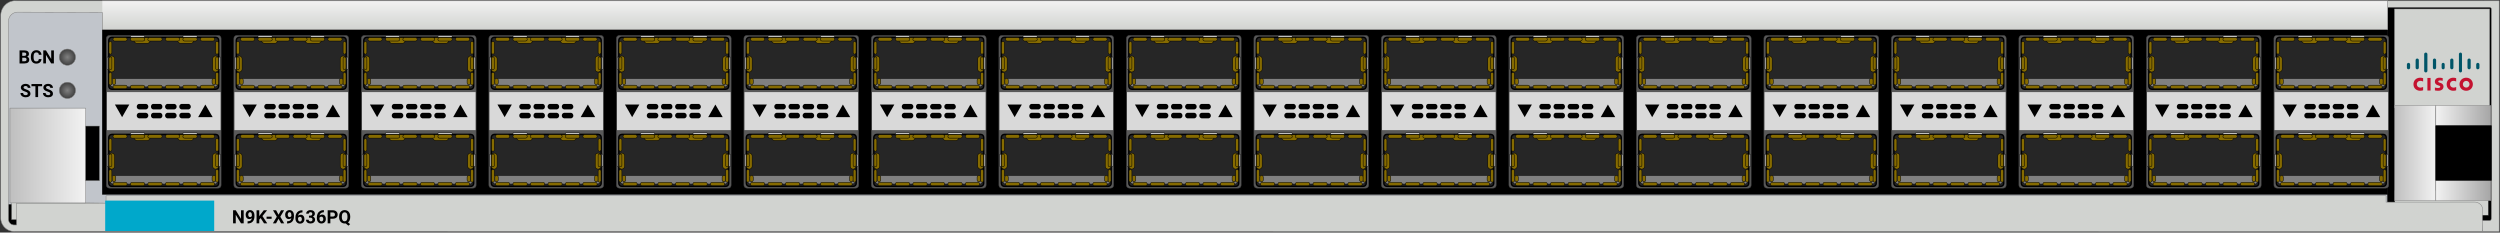 <svg xmlns="http://www.w3.org/2000/svg" xmlns:xlink="http://www.w3.org/1999/xlink" viewBox="0 0 1634 152" fill="#fff" fill-rule="evenodd" stroke="#000" stroke-linecap="round" stroke-linejoin="round"><rect x="0" y="0" width="1634" height="152" fill="#333333" stroke="none"/><style><![CDATA[.B{stroke:none}.C{fill:#000}.D{stroke-linejoin:miter}.E{stroke-width:.32}.F{stroke:#404040}.G{fill:#595959}.H{fill:#262626}.I{stroke-width:.96}.J{fill:#d9d9d9}.K{fill:silver}.L{fill:gray}.M{fill:#866b00}.N{stroke:gray}.O{fill:#d1d3d0}]]></style><use xlink:href="#S" x=".5" y=".5"/><defs><radialGradient id="A" r="100%" fx="50%" fy="50%" cx="50%" cy="50%"><stop offset="0%" stop-color="gray"/><stop offset="70.7%" stop-color="#262626"/></radialGradient><linearGradient id="B" x1="0%" y1="50%" x2="100%" y2="50%"><stop offset="0%" stop-color="#bfbfbf"/><stop offset="100%" stop-color="#f2f2f2"/></linearGradient><linearGradient id="C" x1="0%" y1="50%" x2="100%" y2="50%"><stop offset="0%" stop-color="#f2f2f2"/><stop offset="100%" stop-color="#a6a6a6"/></linearGradient><linearGradient id="D" x1="50%" y1="100%" x2="50%" y2="0%"><stop offset="0%" stop-color="#d1d3d0"/><stop offset="100%" stop-color="#f2f2f2"/></linearGradient><path id="E" d="M321.03 122.46h71.1c1.1 0 1.9-.86 1.9-1.92v-96c0-1.06-.8-1.92-1.9-1.92h-71.1c-1.1 0-2 .86-2 1.92v96c0 1.06.9 1.92 2 1.92z"/><path id="F" d="M320.63 25.807v30.095c0 1.06.9 1.92 1.9 1.92h68c1.1 0 1.9-.86 1.9-1.92V25.807c0-1.06-.8-1.92-1.9-1.92h-68c-1 0-1.9.86-1.9 1.92zm0 63.469v30.094c0 1.06.9 1.92 1.9 1.92h68c1.1 0 1.9-.86 1.9-1.92V89.276c0-1.06-.8-1.92-1.9-1.92h-68c-1 0-1.9.86-1.9 1.92z"/><path id="G" d="M319.43 59.7h74.25v24.84h-74.25z"/><path id="H" d="M20.4 9.417h-4.7c-.9-.198-1.5-1.16-1.4-2.15.2-.723.7-1.288 1.4-1.433h4.7c1 .198 1.6 1.16 1.4 2.15-.1.723-.7 1.288-1.4 1.433zm9.3 0H25c-1-.198-1.6-1.16-1.4-2.15.1-.723.7-1.288 1.4-1.433h4.7c.9.198 1.6 1.16 1.4 2.15-.2.723-.7 1.288-1.4 1.433zm9.3 0h-4.8c-.9-.198-1.5-1.16-1.3-2.15.1-.723.6-1.288 1.3-1.433H39c.9.198 1.5 1.16 1.3 2.15-.1.723-.6 1.288-1.3 1.433zm9.2 0h-4.7c-1-.198-1.6-1.16-1.4-2.15.2-.723.7-1.288 1.4-1.433h4.7c1 .198 1.6 1.16 1.4 2.15-.1.723-.7 1.288-1.4 1.433zM20.4 3.583h-4.7c-.9-.198-1.5-1.16-1.4-2.15C14.5.71 15 .145 15.7 0h4.7c1 .198 1.6 1.16 1.4 2.15-.1.723-.7 1.288-1.4 1.433zm9.3 0H25c-1-.198-1.6-1.16-1.4-2.15C23.7.71 24.3.145 25 0h4.7c.9.198 1.6 1.16 1.4 2.15-.2.723-.7 1.288-1.4 1.433zm9.3 0h-4.8c-.9-.198-1.5-1.16-1.3-2.15C33 .71 33.5.145 34.2 0H39c.9.198 1.5 1.16 1.3 2.15-.1.723-.6 1.288-1.3 1.433zm9.2 0h-4.7c-1-.198-1.6-1.16-1.4-2.15C42.3.71 42.8.145 43.5 0h4.7c1 .198 1.6 1.16 1.4 2.15-.1.723-.7 1.288-1.4 1.433zM9.5.753H0l4.8 8.25L9.5.753zm54.4 8.25h-9.4l4.7-8.25 4.7 8.25z"/><path id="I" d="M393.13 44.997c.3 0 .5-.2.5-.47V37.18c0-.26-.2-.47-.5-.47s-.5.2-.5.47v7.347c0 .26.2.47.5.47zm-73.1 0c.2 0 .4-.2.4-.47V37.18c0-.26-.2-.47-.4-.47-.3 0-.5.2-.5.47v7.347c0 .26.2.47.5.47zm49-21.675c0 .31.3.563.6.563h8.2c.3 0 .6-.252.6-.563s-.3-.562-.6-.562h-8.2c-.3 0-.6.25-.6.562zm-34.3 0c0 .31.2.563.6.563h8.2c.3 0 .6-.252.6-.563s-.3-.562-.6-.562h-8.2c-.4 0-.6.25-.6.562zm-14.7 85.148c.2 0 .4-.2.4-.47v-7.35c0-.26-.2-.47-.4-.47-.3 0-.5.2-.5.47V108c0 .26.2.47.5.47zm73.1 0c.3 0 .5-.2.5-.47v-7.35c0-.26-.2-.47-.5-.47s-.5.2-.5.47V108c0 .26.2.47.5.47zm-24.1-21.68c0 .31.3.562.6.562h8.2c.3 0 .6-.25.6-.562s-.3-.563-.6-.563h-8.2c-.3 0-.6.252-.6.563zm-34.3 0c0 .31.2.562.6.562h8.2c.3 0 .6-.25.6-.562s-.3-.563-.6-.563h-8.2c-.4 0-.6.252-.6.563z"/><path id="J" d="M321.43 52.617v1.785c0 1.06.8 1.92 1.9 1.92h66.7c1 0 1.9-.86 1.9-1.92v-1.785c0-1.06-.9-1.92-1.9-1.92h-66.7c-1.1 0-1.9.86-1.9 1.92zm0 63.473v1.78c0 1.06.8 1.92 1.9 1.92h66.7c1 0 1.9-.86 1.9-1.92v-1.78c0-1.06-.9-1.92-1.9-1.92h-66.7c-1.1 0-1.9.86-1.9 1.92z"/><path id="K" d="M322.53 46.572c1 0 1.9-.84 1.9-1.875v-6.75c0-1.035-.9-1.875-1.9-1.875s-1.9.84-1.9 1.875v6.75c0 1.036.9 1.875 1.9 1.875zm1.5 8.25c.6 0 1.1-.504 1.1-1.125v-1.875c0-.62-.5-1.125-1.1-1.125s-1.1.504-1.1 1.125v1.875c0 .62.5 1.125 1.1 1.125zm65.3 0c.6 0 1.1-.504 1.1-1.125v-1.875c0-.62-.5-1.125-1.1-1.125-.7 0-1.2.504-1.2 1.125v1.875c0 .62.5 1.125 1.2 1.125zm1.1-8.25c1 0 1.9-.84 1.9-1.875v-6.75c0-1.035-.9-1.875-1.9-1.875-1.1 0-1.9.84-1.9 1.875v6.75c0 1.036.8 1.875 1.9 1.875zm-24.8-20.625c0 1.036.9 1.875 1.9 1.875h6.8c1 0 1.8-.84 1.8-1.875s-.8-1.875-1.8-1.875h-6.8c-1 0-1.9.84-1.9 1.875zm-28.5 0c0 1.036.9 1.875 1.9 1.875h6.8c1 0 1.8-.84 1.8-1.875s-.8-1.875-1.8-1.875h-6.8c-1 0-1.9.84-1.9 1.875zm-14.6 84.093c1 0 1.9-.84 1.9-1.87v-6.75c0-1.04-.9-1.88-1.9-1.88s-1.9.84-1.9 1.88v6.75c0 1.03.9 1.87 1.9 1.87zm1.5 8.25c.6 0 1.1-.5 1.1-1.12v-1.88c0-.62-.5-1.12-1.1-1.12s-1.1.5-1.1 1.12v1.88c0 .62.5 1.12 1.1 1.12zm65.3 0c.6 0 1.1-.5 1.1-1.12v-1.88c0-.62-.5-1.12-1.1-1.12-.7 0-1.2.5-1.2 1.12v1.88c0 .62.5 1.12 1.2 1.12zm1.1-8.25c1 0 1.9-.84 1.9-1.87v-6.75c0-1.04-.9-1.88-1.9-1.88-1.1 0-1.9.84-1.9 1.88v6.75c0 1.03.8 1.87 1.9 1.87zm-24.8-20.624c0 1.035.9 1.875 1.9 1.875h6.8c1 0 1.8-.84 1.8-1.875s-.8-1.875-1.8-1.875h-6.8c-1 0-1.9.84-1.9 1.875zm-28.5 0c0 1.035.9 1.875 1.9 1.875h6.8c1 0 1.8-.84 1.8-1.875s-.8-1.875-1.8-1.875h-6.8c-1 0-1.9.84-1.9 1.875z"/><path id="L" d="M321.73 55.104c.5 0 .9-.42.9-.937v-6.4c0-.518-.4-.937-.9-.937s-1 .42-1 .937v6.4c0 .518.5.937 1 .937zm0-10.107c.5 0 .9-.42.9-.938V37.64c0-.518-.4-.938-.9-.938s-1 .42-1 .938v6.41c0 .518.5.938 1 .938zm0-10.107c.5 0 .9-.42.9-.937v-6.4c0-.518-.4-.938-.9-.938s-1 .42-1 .938v6.4c0 .518.5.937 1 .937zm69.6 20.214c.5 0 1-.42 1-.937v-6.4c0-.518-.5-.937-1-.937s-.9.42-.9.937v6.4c0 .518.4.937.9.937zm0-10.107c.5 0 1-.42 1-.938V37.64c0-.518-.5-.938-1-.938s-.9.42-.9.938v6.41c0 .518.4.938.9.938zm0-10.107c.5 0 1-.42 1-.937v-6.4c0-.518-.5-.938-1-.938s-.9.42-.9.938v6.4c0 .518.4.937.9.937zm-68-9.693c0 .62.5 1.125 1.1 1.125h7.1c.6 0 1.1-.504 1.1-1.125s-.5-1.125-1.1-1.125h-7.1c-.6 0-1.1.504-1.1 1.125zm11.4 0c0 .62.5 1.125 1.1 1.125h7.1c.7 0 1.2-.504 1.2-1.125s-.5-1.125-1.2-1.125h-7.1c-.6 0-1.1.504-1.1 1.125zm11.4 0c0 .62.5 1.125 1.2 1.125h7.1c.6 0 1.1-.504 1.1-1.125s-.5-1.125-1.1-1.125h-7.1c-.7 0-1.2.504-1.2 1.125zm11.5 0c0 .62.5 1.125 1.1 1.125h7.1c.6 0 1.1-.504 1.1-1.125s-.5-1.125-1.1-1.125h-7.1c-.6 0-1.1.504-1.1 1.125zm11.4 0c0 .62.5 1.125 1.1 1.125h7.2c.6 0 1.1-.504 1.1-1.125s-.5-1.125-1.1-1.125h-7.2c-.6 0-1.1.504-1.1 1.125zm11.4 0c0 .62.5 1.125 1.2 1.125h7.1c.6 0 1.1-.504 1.1-1.125s-.5-1.125-1.1-1.125h-7.1c-.7 0-1.2.504-1.2 1.125zm-57.1 31.125c0 .62.5 1.125 1.1 1.125h7.1c.6 0 1.1-.504 1.1-1.125s-.5-1.125-1.1-1.125h-7.1c-.6 0-1.1.504-1.1 1.125zm11.4 0c0 .62.5 1.125 1.1 1.125h7.1c.7 0 1.2-.504 1.2-1.125s-.5-1.125-1.2-1.125h-7.1c-.6 0-1.1.504-1.1 1.125zm11.4 0c0 .62.5 1.125 1.2 1.125h7.1c.6 0 1.1-.504 1.1-1.125s-.5-1.125-1.1-1.125h-7.1c-.7 0-1.2.504-1.2 1.125zm11.5 0c0 .62.5 1.125 1.1 1.125h7.1c.6 0 1.1-.504 1.1-1.125s-.5-1.125-1.1-1.125h-7.1c-.6 0-1.1.504-1.1 1.125zm11.4 0c0 .62.5 1.125 1.1 1.125h7.2c.6 0 1.1-.504 1.1-1.125s-.5-1.125-1.1-1.125h-7.2c-.6 0-1.1.504-1.1 1.125zm11.4 0c0 .62.5 1.125 1.2 1.125h7.1c.6 0 1.1-.504 1.1-1.125s-.5-1.125-1.1-1.125h-7.1c-.7 0-1.2.504-1.2 1.125zm-58.7 62.248c.5 0 .9-.42.9-.93v-6.4c0-.52-.4-.94-.9-.94s-1 .42-1 .94v6.4c0 .5.5.93 1 .93zm0-10.1c.5 0 .9-.42.9-.94v-6.4c0-.52-.4-.94-.9-.94s-1 .42-1 .94v6.4c0 .52.5.94 1 .94zm0-10.11c.5 0 .9-.422.9-.94v-6.4c0-.518-.4-.938-.9-.938s-1 .42-1 .938v6.4c0 .517.5.94 1 .94zm69.6 20.21c.5 0 1-.42 1-.93v-6.4c0-.52-.5-.94-1-.94s-.9.42-.9.94v6.4c0 .5.4.93.9.93zm0-10.1c.5 0 1-.42 1-.94v-6.4c0-.52-.5-.94-1-.94s-.9.42-.9.94v6.4c0 .52.4.94.9.94zm0-10.11c.5 0 1-.422 1-.94v-6.4c0-.518-.5-.938-1-.938s-.9.42-.9.938v6.4c0 .517.4.94.9.94zm-68-9.694c0 .62.5 1.125 1.1 1.125h7.1c.6 0 1.1-.504 1.1-1.125s-.5-1.125-1.1-1.125h-7.1c-.6 0-1.1.504-1.1 1.125zm11.4 0c0 .62.5 1.125 1.1 1.125h7.1c.7 0 1.2-.504 1.2-1.125s-.5-1.125-1.2-1.125h-7.1c-.6 0-1.1.504-1.1 1.125zm11.4 0c0 .62.5 1.125 1.2 1.125h7.1c.6 0 1.1-.504 1.1-1.125s-.5-1.125-1.1-1.125h-7.1c-.7 0-1.2.504-1.2 1.125zm11.5 0c0 .62.5 1.125 1.1 1.125h7.1c.6 0 1.1-.504 1.1-1.125s-.5-1.125-1.1-1.125h-7.1c-.6 0-1.1.504-1.1 1.125zm11.4 0c0 .62.5 1.125 1.1 1.125h7.2c.6 0 1.1-.504 1.1-1.125s-.5-1.125-1.1-1.125h-7.2c-.6 0-1.1.504-1.1 1.125zm11.4 0c0 .62.5 1.125 1.2 1.125h7.1c.6 0 1.1-.504 1.1-1.125s-.5-1.125-1.1-1.125h-7.1c-.7 0-1.2.504-1.2 1.125zm-57.1 31.124c0 .62.5 1.13 1.1 1.13h7.1c.6 0 1.1-.5 1.1-1.13s-.5-1.12-1.1-1.12h-7.1c-.6 0-1.1.5-1.1 1.12zm11.4 0c0 .62.5 1.13 1.1 1.13h7.1c.7 0 1.2-.5 1.2-1.13s-.5-1.12-1.2-1.12h-7.1c-.6 0-1.1.5-1.1 1.12zm11.4 0c0 .62.5 1.13 1.2 1.13h7.1c.6 0 1.1-.5 1.1-1.13s-.5-1.12-1.1-1.12h-7.1c-.7 0-1.2.5-1.2 1.12zm11.5 0c0 .62.5 1.13 1.1 1.13h7.1c.6 0 1.1-.5 1.1-1.13s-.5-1.12-1.1-1.12h-7.1c-.6 0-1.1.5-1.1 1.12zm11.4 0c0 .62.5 1.13 1.1 1.13h7.2c.6 0 1.1-.5 1.1-1.13s-.5-1.12-1.1-1.12h-7.2c-.6 0-1.1.5-1.1 1.12zm11.4 0c0 .62.5 1.13 1.2 1.13h7.1c.6 0 1.1-.5 1.1-1.13s-.5-1.12-1.1-1.12h-7.1c-.7 0-1.2.5-1.2 1.12z"/><path id="M" d="M1580.45 38.774c0-.567-.5-1.027-1.1-1.027-.5 0-1 .46-1 1.027v4.993c0 .57.5 1.03 1 1.03.6 0 1.1-.46 1.1-1.03v-4.993z"/><path id="N" d="M1603.05 38.774c0-.567-.5-1.027-1-1.027-.6 0-1.1.46-1.1 1.027v4.993c0 .57.5 1.03 1.1 1.03.5 0 1-.46 1-1.03v-4.993z"/><path id="O" d="M158.773 136.928v8.531h-1.758l-3.422-5.613v5.613h-1.758v-8.531h1.758l3.428 5.625v-5.625h1.752z"/><path id="P" d="M164.087 142.049q-.662.65-1.547.65-1.131 0-1.811-.776-.68-.776-.68-2.095 0-.838.366-1.538.366-.7 1.022-1.09.656-.39 1.477-.39.844 0 1.5.422.656.422 1.02 1.213.363.791.369 1.811v.627q0 2.133-1.061 3.352-1.061 1.219-3.006 1.301l-.416.006v-1.412l.375-.006q2.209-.1 2.391-2.074zm-1.131-.645q.41 0 .706-.211.296-.211.448-.51v-.697q0-.861-.328-1.336-.328-.475-.879-.475-.51 0-.838.466-.328.466-.328 1.169 0 .697.319 1.146.319.448.899.448z"/><path id="Q" d="M196.911 136.928h.281v1.395h-.164q-1.148.018-1.849.598-.7.58-.841 1.611.68-.691 1.717-.691 1.113 0 1.77.797.656.797.656 2.098 0 .832-.36 1.506-.36.674-1.02 1.049-.659.375-1.491.375-1.348 0-2.177-.937-.829-.937-.829-2.502v-.609q0-1.389.524-2.452.524-1.063 1.506-1.646.981-.583 2.276-.589zm-1.371 4.271q-.41 0-.744.214-.334.214-.492.565v.516q0 .85.334 1.327.334.478.938.478.545 0 .882-.431.337-.431.337-1.116 0-.697-.34-1.125-.34-.428-.914-.428z"/><path id="R" d="M17.643 60.721q0-.498-.352-.765-.352-.267-1.266-.562-.914-.296-1.447-.583-1.453-.785-1.453-2.115 0-.691.39-1.233.39-.542 1.119-.847.729-.305 1.638-.305.914 0 1.629.331.715.331 1.11.935.396.604.396 1.371h-1.758q0-.586-.369-.911-.369-.325-1.037-.325-.645 0-1.002.272-.357.272-.357.718 0 .416.419.697.419.281 1.233.527 1.5.451 2.186 1.119.686.668.686 1.664 0 1.107-.838 1.737-.838.63-2.256.63-.984 0-1.793-.36-.809-.36-1.233-.987-.425-.627-.425-1.453h1.764q0 1.412 1.688 1.412.627 0 .979-.255.352-.255.352-.712z"/></defs><symbol id="S" overflow="visible"><g class="E"><path d="M12.97 149.91h1607.98c6.623-.011 11.989-5.377 12-12V12.023c0-6.627-5.4-12-12-12h0H12.97c-6.627 0-12 5.373-12 12h0V137.91c0 6.627 5.373 12 12 12z" fill="#c1c5cb" class="D"/><path d="M16.135 146.37H4.51v-13.13h11.625v13.12z" class="C"/><path d="M68.635 143h-61.5v-11.63l61.335.93.165 10.7z" class="D N O"/><g class="C"><path d="M1560.05 132.87h69v-129h-69v129z"/><path d="M1617.05 143.74h11.6v-13.13h-11.6v13.13z"/></g><g class="O"><path d="M1564.55 140.37h61.5v-16.5h-61.5v16.5z"/><path d="M1564.55 69.87h62.2V5.37h-62.2v64.5z" stroke="#8c8c8c"/></g><g class="N"><g fill="url(#A)"><path d="M48.863 36.87c0-2.928-2.374-5.302-5.302-5.302a5.3 5.3 0 1 0 0 10.602c2.926 0 5.302-2.373 5.302-5.3z"/><path d="M48.863 58.57a5.3 5.3 0 1 0-10.602 0c0 2.927 2.374 5.302 5.3 5.302s5.302-2.374 5.302-5.302z"/></g><path d="M1626.75 143.74h-5.2l.5 7.12h10.9V.023h-72.9v4.223h66.3c.9 0 1.5.504 1.5 1.125h0v136.5c.1.96-.4 1.8-1.1 1.88z" class="D O"/><path d="M1564.55 130.62h27V68.37h-27v62.25z" fill="url(#B)"/><path d="M1591.55 130.67h36V68.418h-36v62.252z" fill="url(#C)"/></g><path d="M1591.55 117.36h36.3V81.63h-36.3v35.73z" class="C"/><path d="M68.8 132.3l-58.5.03v14.25H8.8a3.75 3.75 0 0 1-3.75-3.75h0V13.456a6 6 0 0 1 6-6h0l55.335.165v11.25H1560.05V.023H9.75a6.86 6.86 0 0 0-1.125 0A9.64 9.64 0 0 0 0 9.331h0v133.06a8.83 8.83 0 0 0 8.095 8.35c.481.04.964.04 1.445 0l1612.5.13v-14.8c0-2.48-2.4-4.5-5.3-4.5l-57.7.03v-4.15H68.8v4.84z" class="D N O"/><path d="M66.385 126.5H1560.05V18.87H66.385V126.5z" class="C"/><g class="N"><path d="M55.51 70.183H6.01v61.937h49.5V70.183z" fill="url(#B)"/><path d="M55.51 117.6h9V81.87h-9v35.73z" class="C"/><path d="M66.385.023H1560.05V18.87H66.385V7.62" fill="url(#D)"/></g></g><path d="M68.25 130.62h71.25v19.875H68.25z" fill="#00a8cb" class="B"/><use xlink:href="#E" class="D E F G"/><use xlink:href="#F" class="H I"/><use xlink:href="#G" class="B J"/><g transform="matrix(-1 0 0 -1 388.53 76.83)"><use xlink:href="#H" class="B C"/></g><g class="E"><use xlink:href="#I" class="K"/><use xlink:href="#J" class="L"/><g class="M"><use xlink:href="#K"/><use xlink:href="#L"/></g><use xlink:href="#E" x="83.34" class="D F G"/></g><use xlink:href="#F" x="83.34" class="H I"/><use xlink:href="#G" x="83.34" class="B J"/><g transform="matrix(-1 0 0 -1 471.87 76.83)"><use xlink:href="#H" class="B C"/></g><g class="E"><use xlink:href="#I" x="83.34" class="K"/><use xlink:href="#J" x="83.34" class="L"/><g class="M"><use xlink:href="#K" x="83.34"/><use xlink:href="#L" x="83.34"/></g><use xlink:href="#E" x="166.68" class="D F G"/></g><use xlink:href="#F" x="166.68" class="H I"/><use xlink:href="#G" x="166.68" class="B J"/><g transform="matrix(-1 0 0 -1 555.21 76.83)"><use xlink:href="#H" class="B C"/></g><g class="E"><use xlink:href="#I" x="166.68" class="K"/><use xlink:href="#J" x="166.68" class="L"/><g class="M"><use xlink:href="#K" x="166.68"/><use xlink:href="#L" x="166.68"/></g><use xlink:href="#E" x="-250.02" class="D F G"/></g><use xlink:href="#F" x="-250.02" class="H I"/><path d="M69.41 59.7h74.25v24.84H69.41z" class="B J"/><g transform="matrix(-1 0 0 -1 138.51 76.83)"><use xlink:href="#H" class="B C"/></g><g class="E"><use xlink:href="#I" x="-250.02" class="K"/><use xlink:href="#J" x="-250.02" class="L"/><g class="M"><use xlink:href="#K" x="-250.02"/><use xlink:href="#L" x="-250.02"/></g><use xlink:href="#E" x="-166.68" class="D F G"/></g><use xlink:href="#F" x="-166.68" class="H I"/><path d="M152.75 59.7H227v24.84h-74.25z" class="B J"/><g transform="matrix(-1 0 0 -1 221.85 76.83)"><use xlink:href="#H" class="B C"/></g><g class="E"><use xlink:href="#I" x="-166.68" class="K"/><use xlink:href="#J" x="-166.68" class="L"/><g class="M"><use xlink:href="#K" x="-166.68"/><use xlink:href="#L" x="-166.68"/></g><use xlink:href="#E" x="-83.34" class="D F G"/></g><use xlink:href="#F" x="-83.34" class="H I"/><use xlink:href="#G" x="-83.34" class="B J"/><g transform="matrix(-1 0 0 -1 305.19 76.83)"><use xlink:href="#H" class="B C"/></g><g class="E"><use xlink:href="#I" x="-83.34" class="K"/><use xlink:href="#J" x="-83.34" class="L"/><g class="M"><use xlink:href="#K" x="-83.34"/><use xlink:href="#L" x="-83.34"/></g><use xlink:href="#E" x="250" class="D F G"/></g><use xlink:href="#F" x="250" class="H I"/><use xlink:href="#G" x="250" class="B J"/><g transform="matrix(-1 0 0 -1 638.53 76.83)"><use xlink:href="#H" class="B C"/></g><g class="E"><use xlink:href="#I" x="250" class="K"/><use xlink:href="#J" x="250" class="L"/><g class="M"><use xlink:href="#K" x="250"/><use xlink:href="#L" x="250"/></g><use xlink:href="#E" x="333.34" class="D F G"/></g><use xlink:href="#F" x="333.34" class="H I"/><use xlink:href="#G" x="333.34" class="B J"/><g transform="matrix(-1 0 0 -1 721.87 76.83)"><use xlink:href="#H" class="B C"/></g><g class="E"><use xlink:href="#I" x="333.34" class="K"/><use xlink:href="#J" x="333.34" class="L"/><g class="M"><use xlink:href="#K" x="333.34"/><use xlink:href="#L" x="333.34"/></g><use xlink:href="#E" x="416.68" class="D F G"/></g><use xlink:href="#F" x="416.68" class="H I"/><use xlink:href="#G" x="416.68" class="B J"/><g transform="matrix(-1 0 0 -1 805.21 76.83)"><use xlink:href="#H" class="B C"/></g><g class="E"><use xlink:href="#I" x="416.68" class="K"/><use xlink:href="#J" x="416.68" class="L"/><g class="M"><use xlink:href="#K" x="416.68"/><use xlink:href="#L" x="416.68"/></g><use xlink:href="#E" x="500.02" class="D F G"/></g><use xlink:href="#F" x="500.02" class="H I"/><use xlink:href="#G" x="500.02" class="B J"/><g transform="matrix(-1 0 0 -1 888.55 76.83)"><use xlink:href="#H" class="B C"/></g><g class="E"><use xlink:href="#I" x="500.02" class="K"/><use xlink:href="#J" x="500.02" class="L"/><g class="M"><use xlink:href="#K" x="500.02"/><use xlink:href="#L" x="500.02"/></g><use xlink:href="#E" x="583.36" class="D F G"/></g><use xlink:href="#F" x="583.36" class="H I"/><use xlink:href="#G" x="583.36" class="B J"/><g transform="matrix(-1 0 0 -1 971.89 76.83)"><use xlink:href="#H" class="B C"/></g><g class="E"><use xlink:href="#I" x="583.36" class="K"/><use xlink:href="#J" x="583.36" class="L"/><g class="M"><use xlink:href="#K" x="583.36"/><use xlink:href="#L" x="583.36"/></g><use xlink:href="#E" x="666.7" class="D F G"/></g><use xlink:href="#F" x="666.7" class="H I"/><use xlink:href="#G" x="666.7" class="B J"/><g transform="matrix(-1 0 0 -1 1055.23 76.83)"><use xlink:href="#H" class="B C"/></g><g class="E"><use xlink:href="#I" x="666.7" class="K"/><use xlink:href="#J" x="666.7" class="L"/><g class="M"><use xlink:href="#K" x="666.7"/><use xlink:href="#L" x="666.7"/></g><use xlink:href="#E" x="750.02" class="D F G"/></g><use xlink:href="#F" x="750.02" class="H I"/><use xlink:href="#G" x="750.02" class="B J"/><g transform="matrix(-1 0 0 -1 1138.55 76.83)"><use xlink:href="#H" class="B C"/></g><g class="E"><use xlink:href="#I" x="750.02" class="K"/><use xlink:href="#J" x="750.02" class="L"/><g class="M"><use xlink:href="#K" x="750.02"/><use xlink:href="#L" x="750.02"/></g><use xlink:href="#E" x="833.36" class="D F G"/></g><use xlink:href="#F" x="833.36" class="H I"/><use xlink:href="#G" x="833.36" class="B J"/><g transform="matrix(-1 0 0 -1 1221.89 76.83)"><use xlink:href="#H" class="B C"/></g><g class="E"><use xlink:href="#I" x="833.36" class="K"/><use xlink:href="#J" x="833.36" class="L"/><g class="M"><use xlink:href="#K" x="833.36"/><use xlink:href="#L" x="833.36"/></g><use xlink:href="#E" x="916.7" class="D F G"/></g><use xlink:href="#F" x="916.7" class="H I"/><use xlink:href="#G" x="916.7" class="B J"/><g transform="matrix(-1 0 0 -1 1305.23 76.83)"><use xlink:href="#H" class="B C"/></g><g class="E"><use xlink:href="#I" x="916.7" class="K"/><use xlink:href="#J" x="916.7" class="L"/><g class="M"><use xlink:href="#K" x="916.7"/><use xlink:href="#L" x="916.7"/></g><use xlink:href="#E" x="1000.02" class="D F G"/></g><use xlink:href="#F" x="1000.02" class="H I"/><use xlink:href="#G" x="1000.02" class="B J"/><g transform="matrix(-1 0 0 -1 1388.55 76.83)"><use xlink:href="#H" class="B C"/></g><g class="E"><use xlink:href="#I" x="1000.02" class="K"/><use xlink:href="#J" x="1000.02" class="L"/><g class="M"><use xlink:href="#K" x="1000.02"/><use xlink:href="#L" x="1000.02"/></g><use xlink:href="#E" x="1083.36" class="D F G"/></g><use xlink:href="#F" x="1083.36" class="H I"/><use xlink:href="#G" x="1083.36" class="B J"/><g transform="matrix(-1 0 0 -1 1471.89 76.83)"><use xlink:href="#H" class="B C"/></g><g class="E"><use xlink:href="#I" x="1083.36" class="K"/><use xlink:href="#J" x="1083.36" class="L"/><g class="M"><use xlink:href="#K" x="1083.36"/><use xlink:href="#L" x="1083.36"/></g><use xlink:href="#E" x="1166.7" class="D F G"/></g><use xlink:href="#F" x="1166.7" class="H I"/><use xlink:href="#G" x="1166.7" class="B J"/><g transform="matrix(-1 0 0 -1 1555.23 76.83)"><use xlink:href="#H" class="B C"/></g><g class="E"><use xlink:href="#I" x="1166.7" class="K"/><use xlink:href="#J" x="1166.7" class="L"/><g class="M"><use xlink:href="#K" x="1166.7"/><use xlink:href="#L" x="1166.7"/></g></g><g class="B"><path d="M1586.05 50.446h2.075v8.224h-2.075zm18.8 2.357c-.1-.044-.7-.44-1.7-.44-1.4 0-2.3.933-2.3 2.193 0 1.223.9 2.196 2.3 2.196 1 0 1.6-.387 1.7-.437v2.208c-.2.073-.9.293-1.9.293-2.3 0-4.3-1.61-4.3-4.26 0-2.456 1.8-4.257 4.3-4.257 1 0 1.7.237 1.9.295v2.208zm-21.6 0c-.1-.044-.8-.44-1.8-.44-1.3 0-2.3.933-2.3 2.193 0 1.223.9 2.196 2.3 2.196 1 0 1.7-.387 1.8-.437v2.208c-.3.073-1 .293-1.9.293-2.4 0-4.4-1.61-4.4-4.26 0-2.456 1.8-4.257 4.4-4.257.9 0 1.7.237 1.9.295v2.208zm32.5 1.754c0 2.353-1.8 4.26-4.3 4.26-2.6 0-4.4-1.907-4.4-4.26s1.8-4.257 4.4-4.257c2.5 0 4.3 1.908 4.3 4.257zm-4.3-2.163c-1.3 0-2.2.97-2.2 2.163s.9 2.165 2.2 2.165c1.2 0 2.1-.968 2.1-2.165s-.9-2.163-2.1-2.163zm-15.4-.079c-.1-.01-.9-.25-1.7-.25s-1.2.28-1.2.674c0 .5.6.676.9.784l.6.182c1.3.428 1.9 1.35 1.9 2.353 0 2.066-1.8 2.76-3.4 2.76a11.72 11.72 0 0 1-2.2-.225V56.7c.2.046 1 .306 2 .306s1.5-.302 1.5-.768c0-.416-.4-.657-1-.82-.1-.042-.3-.1-.4-.143-1.2-.365-2.1-1.045-2.1-2.406 0-1.538 1.1-2.57 3-2.57 1 0 2 .245 2.1.262v1.755z" fill="#c41230"/><g fill="#005568"><path d="M1574.75 41.608c0-.567-.5-1.027-1-1.027-.6 0-1.1.46-1.1 1.027v2.16c0 .57.5 1.03 1.1 1.03.5 0 1-.46 1-1.03v-2.16z"/><use xlink:href="#M"/><path d="M1586.05 34.897a1.05 1.05 0 0 0-1-1.026c-.6 0-1.1.46-1.1 1.026v10.92c0 .57.5 1.03 1.1 1.03.5 0 1-.46 1-1.03v-10.92z"/><use xlink:href="#M" x="11.3"/><path d="M1597.35 41.608c0-.567-.4-1.027-1-1.027s-1 .46-1 1.027v2.16c0 .57.4 1.03 1 1.03s1-.46 1-1.03v-2.16z"/><use xlink:href="#N"/><path d="M1608.65 34.897c0-.567-.4-1.026-1-1.026a1.05 1.05 0 0 0-1 1.026v10.92c0 .57.5 1.03 1 1.03.6 0 1-.46 1-1.03v-10.92z"/><use xlink:href="#N" x="11.3"/><path d="M1620.05 41.608c0-.567-.5-1.027-1.1-1.027-.5 0-1 .46-1 1.027v2.16c0 .57.5 1.03 1 1.03.6 0 1.1-.46 1.1-1.03v-2.16z"/></g><g class="C"><use xlink:href="#O"/><use xlink:href="#P"/><path d="M172.055 145.459l-2.191-3.422-.914.984v2.438h-1.758v-8.531h1.758v3.867l.773-1.061 2.174-2.807h2.162l-3.029 3.791 3.117 4.74h-2.092zm4.975-4.336v1.365h-3.299v-1.365h3.299zm2.924-4.195l1.6 2.941 1.6-2.941h2.021l-2.484 4.23 2.549 4.301h-2.045l-1.641-2.988-1.641 2.988h-2.045l2.549-4.301-2.484-4.23h2.021z"/><use xlink:href="#P" x="25.816"/><use xlink:href="#Q"/><path d="M201.435 141.768v-1.324h.902q.645 0 .955-.322.311-.322.311-.855 0-.516-.308-.803-.308-.287-.847-.287-.486 0-.814.267-.328.267-.328.694h-1.693q0-.668.36-1.198.36-.53 1.008-.829.647-.299 1.427-.299 1.354 0 2.121.647.768.647.768 1.784 0 .586-.357 1.078-.357.492-.937.756.721.258 1.075.773.354.516.354 1.219 0 1.137-.829 1.822-.829.686-2.194.686-1.277 0-2.089-.674-.812-.674-.812-1.781h1.693q0 .48.36.785.36.305.888.305.604 0 .946-.319.343-.319.343-.847 0-1.277-1.406-1.277h-.896z"/><use xlink:href="#Q" x="13.998" y="-0.088"/><path d="M216.962 142.453h-1.541v3.006h-1.758v-8.531h3.328q.961 0 1.69.352.729.352 1.122.999.393.647.393 1.474 0 1.254-.858 1.978-.858.724-2.376.724zm-1.541-4.102v2.678h1.57q.697 0 1.063-.328.366-.328.366-.937 0-.627-.369-1.014-.369-.387-1.02-.398h-1.611zm12.979 2.655v.381q0 1.195-.387 2.077-.387.882-1.072 1.415l1.418 1.113-1.119.99-1.816-1.459q-.311.053-.645.053-1.061 0-1.893-.51-.832-.51-1.289-1.456-.457-.946-.463-2.177v-.422q0-1.26.454-2.218.454-.958 1.283-1.471.829-.513 1.896-.513 1.066 0 1.896.513.829.513 1.283 1.471.454.958.454 2.212zm-1.781.41V141q0-1.342-.48-2.039-.48-.697-1.371-.697-.885 0-1.365.688-.48.688-.486 2.019v.416q0 1.307.48 2.027.48.721 1.383.721.885 0 1.359-.694.475-.694.48-2.024zM15.587 40.959h-3.316v-8.531h2.988q1.553 0 2.355.595.803.595.803 1.743 0 .627-.322 1.104-.322.478-.896.7.656.164 1.034.662.378.498.378 1.219 0 1.23-.785 1.863-.785.633-2.238.645zm.053-3.715h-1.611v2.303h1.506q.621 0 .97-.296.349-.296.349-.817 0-1.172-1.213-1.189zm-1.611-3.393v2.15h1.301q1.33-.023 1.33-1.061 0-.58-.337-.835-.337-.255-1.063-.255h-1.23zm10.839 4.267h1.758q-.1 1.377-1.017 2.168-.917.791-2.417.791-1.641 0-2.581-1.104-.94-1.104-.94-3.032v-.521q0-1.23.434-2.168.434-.937 1.239-1.438.806-.501 1.872-.501 1.477 0 2.379.791.902.791 1.043 2.221H24.88q-.064-.826-.46-1.198-.396-.372-1.204-.372-.879 0-1.315.63-.437.63-.448 1.954v.645q0 1.383.419 2.021.419.639 1.321.639.814 0 1.216-.372.401-.372.46-1.151z"/><use xlink:href="#O" x="-124.054" y="-104.5"/><use xlink:href="#R"/><path d="M27.018 54.428v1.424h-2.613v7.107h-1.758v-7.107h-2.578v-1.424h6.949z"/><use xlink:href="#R" x="14.707"/></g></g></symbol></svg>